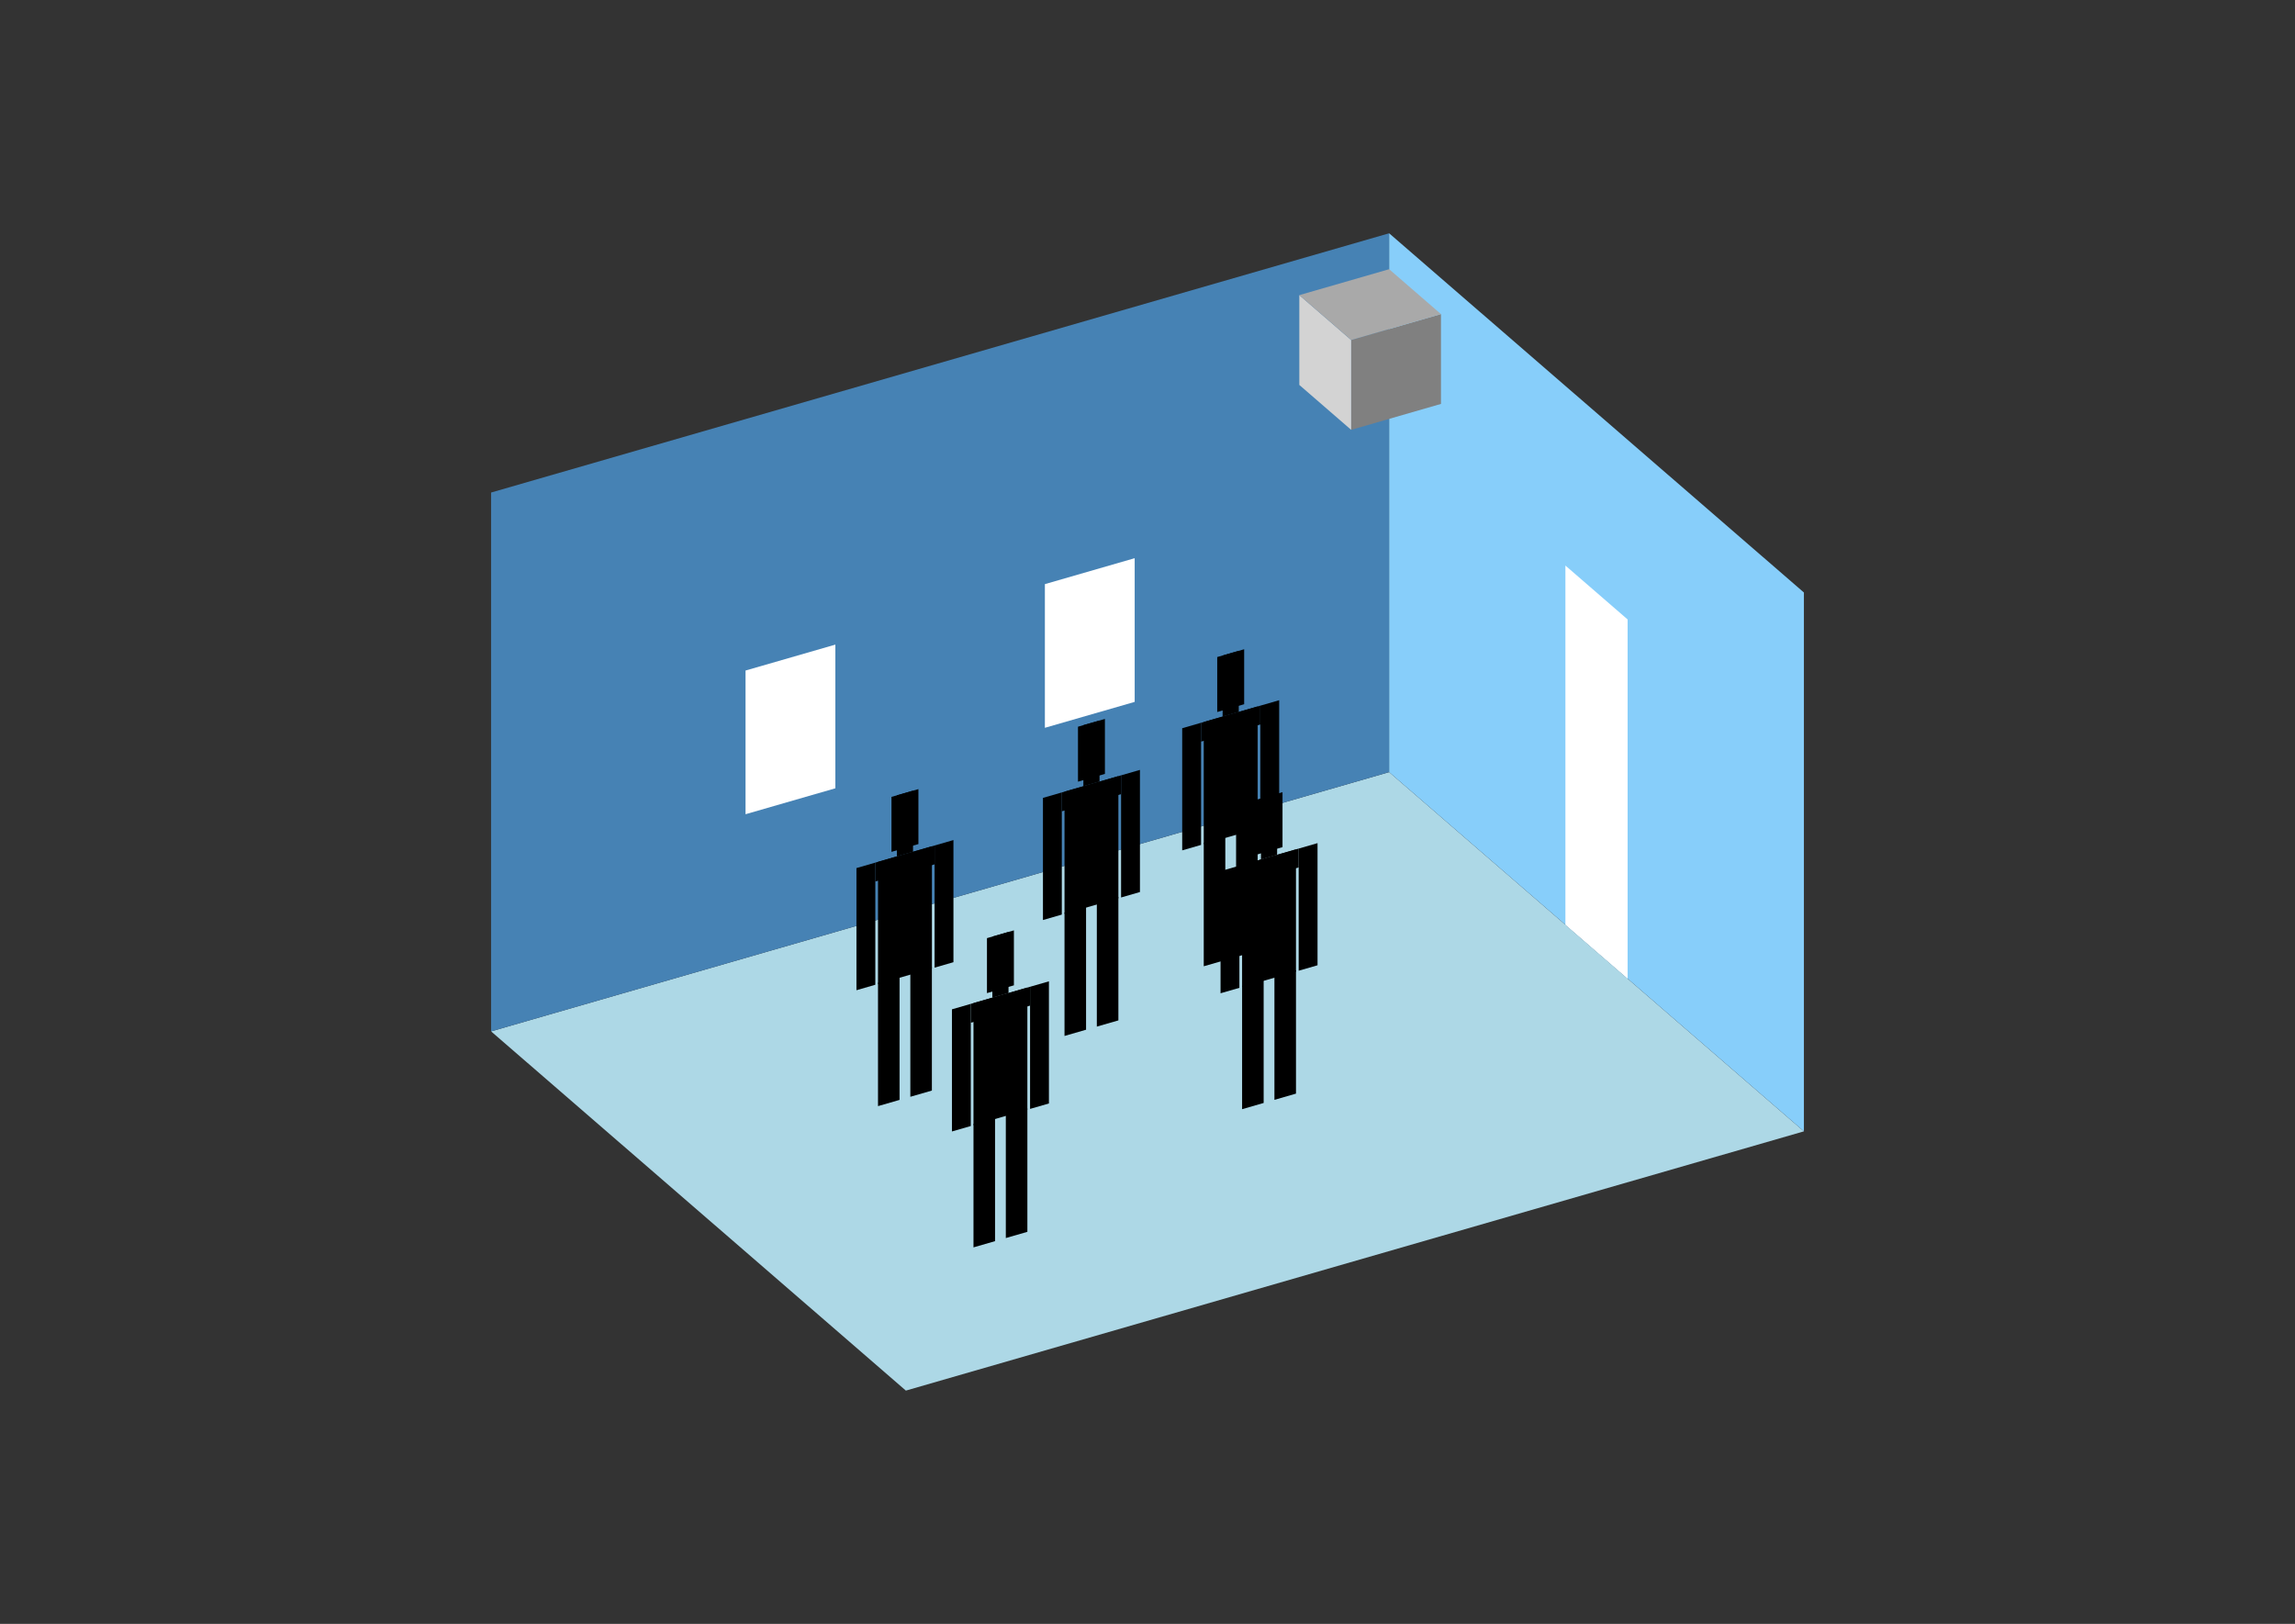 <?xml version="1.0" encoding="UTF-8"?>
<svg
  xmlns="http://www.w3.org/2000/svg"
  width="848"
  height="600"
  style="background-color:white"
>
  <rect width="100%" height="100%" fill="#333333" stroke="none"/>
  <polygon fill="lightblue" points="334.72,513.805 181.458,381.077 513.28,285.288 666.542,418.017" />
  <polygon fill="steelblue" points="181.458,381.077 181.458,181.983 513.28,86.195 513.28,285.288" />
  <polygon fill="lightskyblue" points="666.542,418.017 666.542,218.923 513.28,86.195 513.28,285.288" />
  <polygon fill="white" points="601.406,361.607 601.406,228.878 578.416,208.969 578.416,341.698" />
  <polygon fill="white" points="275.474,300.845 275.474,247.753 308.657,238.175 308.657,291.266" />
  <polygon fill="white" points="386.082,268.915 386.082,215.824 419.264,206.245 419.264,259.336" />
  <polygon fill="grey" points="499.255,158.82 499.255,125.638 532.438,116.059 532.438,149.241" />
  <polygon fill="lightgrey" points="499.255,158.82 499.255,125.638 480.098,109.047 480.098,142.229" />
  <polygon fill="darkgrey" points="499.255,125.638 480.098,109.047 513.28,99.468 532.438,116.059" />
  <polygon fill="hsl(360.0,50.0%,68.652%)" points="444.785,357.023 444.785,311.444 452.749,309.145 452.749,354.724" />
  <polygon fill="hsl(360.0,50.0%,68.652%)" points="464.695,351.276 464.695,305.697 456.731,307.996 456.731,353.575" />
  <polygon fill="hsl(360.0,50.0%,68.652%)" points="436.822,314.194 436.822,269.067 443.79,267.055 443.79,312.183" />
  <polygon fill="hsl(360.0,50.0%,68.652%)" points="465.69,305.861 465.69,260.733 472.658,258.722 472.658,303.849" />
  <polygon fill="hsl(360.0,50.0%,68.652%)" points="443.79,274.023 443.79,267.055 465.69,260.733 465.69,267.701" />
  <polygon fill="hsl(360.0,50.0%,68.652%)" points="444.785,311.896 444.785,266.768 464.695,261.02 464.695,306.148" />
  <polygon fill="hsl(360.0,50.0%,68.652%)" points="449.763,263.075 449.763,242.767 459.717,239.893 459.717,260.201" />
  <polygon fill="hsl(360.0,50.0%,68.652%)" points="451.754,264.756 451.754,242.192 457.726,240.468 457.726,263.032" />
  <polygon fill="hsl(360.0,50.0%,65.575%)" points="393.335,382.767 393.335,337.188 401.299,334.889 401.299,380.468" />
  <polygon fill="hsl(360.0,50.0%,65.575%)" points="413.244,377.02 413.244,331.441 405.281,333.74 405.281,379.319" />
  <polygon fill="hsl(360.0,50.0%,65.575%)" points="385.371,339.939 385.371,294.811 392.34,292.799 392.34,337.927" />
  <polygon fill="hsl(360.0,50.0%,65.575%)" points="414.24,331.605 414.24,286.477 421.208,284.466 421.208,329.593" />
  <polygon fill="hsl(360.0,50.0%,65.575%)" points="392.34,299.767 392.34,292.799 414.24,286.477 414.24,293.445" />
  <polygon fill="hsl(360.0,50.0%,65.575%)" points="393.335,337.64 393.335,292.512 413.244,286.765 413.244,331.892" />
  <polygon fill="hsl(360.0,50.0%,65.575%)" points="398.313,288.819 398.313,268.511 408.267,265.638 408.267,285.945" />
  <polygon fill="hsl(360.0,50.0%,65.575%)" points="400.303,290.5 400.303,267.936 406.276,266.212 406.276,288.776" />
  <polygon fill="hsl(360.0,50.0%,63.871%)" points="324.423,408.693 324.423,363.114 332.386,360.815 332.386,406.394" />
  <polygon fill="hsl(360.0,50.0%,63.871%)" points="344.332,402.946 344.332,357.367 336.368,359.666 336.368,405.245" />
  <polygon fill="hsl(360.0,50.0%,63.871%)" points="316.459,365.865 316.459,320.737 323.427,318.725 323.427,363.853" />
  <polygon fill="hsl(360.0,50.0%,63.871%)" points="345.328,357.531 345.328,312.403 352.296,310.392 352.296,355.519" />
  <polygon fill="hsl(360.0,50.0%,63.871%)" points="323.427,325.694 323.427,318.725 345.328,312.403 345.328,319.371" />
  <polygon fill="hsl(360.0,50.0%,63.871%)" points="324.423,363.566 324.423,318.438 344.332,312.691 344.332,357.818" />
  <polygon fill="hsl(360.0,50.0%,63.871%)" points="329.4,314.745 329.4,294.437 339.355,291.564 339.355,311.871" />
  <polygon fill="hsl(360.0,50.0%,63.871%)" points="331.391,316.426 331.391,293.862 337.364,292.138 337.364,314.702" />
  <polygon fill="hsl(360.0,50.0%,52.578%)" points="458.955,409.827 458.955,364.247 466.919,361.949 466.919,407.528" />
  <polygon fill="hsl(360.0,50.0%,52.578%)" points="478.864,404.079 478.864,358.5 470.901,360.799 470.901,406.378" />
  <polygon fill="hsl(360.0,50.0%,52.578%)" points="450.991,366.998 450.991,321.87 457.959,319.858 457.959,364.986" />
  <polygon fill="hsl(360.0,50.0%,52.578%)" points="479.86,358.664 479.86,313.536 486.828,311.525 486.828,356.652" />
  <polygon fill="hsl(360.0,50.0%,52.578%)" points="457.959,326.827 457.959,319.858 479.86,313.536 479.86,320.505" />
  <polygon fill="hsl(360.0,50.0%,52.578%)" points="458.955,364.699 458.955,319.571 478.864,313.824 478.864,358.951" />
  <polygon fill="hsl(360.0,50.0%,52.578%)" points="463.932,315.878 463.932,295.57 473.887,292.697 473.887,313.004" />
  <polygon fill="hsl(360.0,50.0%,52.578%)" points="465.923,317.559 465.923,294.996 471.896,293.271 471.896,315.835" />
  <polygon fill="hsl(360.0,50.0%,46.247%)" points="359.705,460.887 359.705,415.308 367.669,413.009 367.669,458.588" />
  <polygon fill="hsl(360.0,50.0%,46.247%)" points="379.615,455.14 379.615,409.561 371.651,411.86 371.651,457.439" />
  <polygon fill="hsl(360.0,50.0%,46.247%)" points="351.742,418.058 351.742,372.931 358.71,370.919 358.71,416.047" />
  <polygon fill="hsl(360.0,50.0%,46.247%)" points="380.61,409.725 380.61,364.597 387.578,362.585 387.578,407.713" />
  <polygon fill="hsl(360.0,50.0%,46.247%)" points="358.71,377.887 358.71,370.919 380.61,364.597 380.61,371.565" />
  <polygon fill="hsl(360.0,50.0%,46.247%)" points="359.705,415.759 359.705,370.632 379.615,364.884 379.615,410.012" />
  <polygon fill="hsl(360.0,50.0%,46.247%)" points="364.683,366.939 364.683,346.631 374.637,343.757 374.637,364.065" />
  <polygon fill="hsl(360.0,50.0%,46.247%)" points="366.674,368.62 366.674,346.056 372.646,344.332 372.646,366.896" />
</svg>
